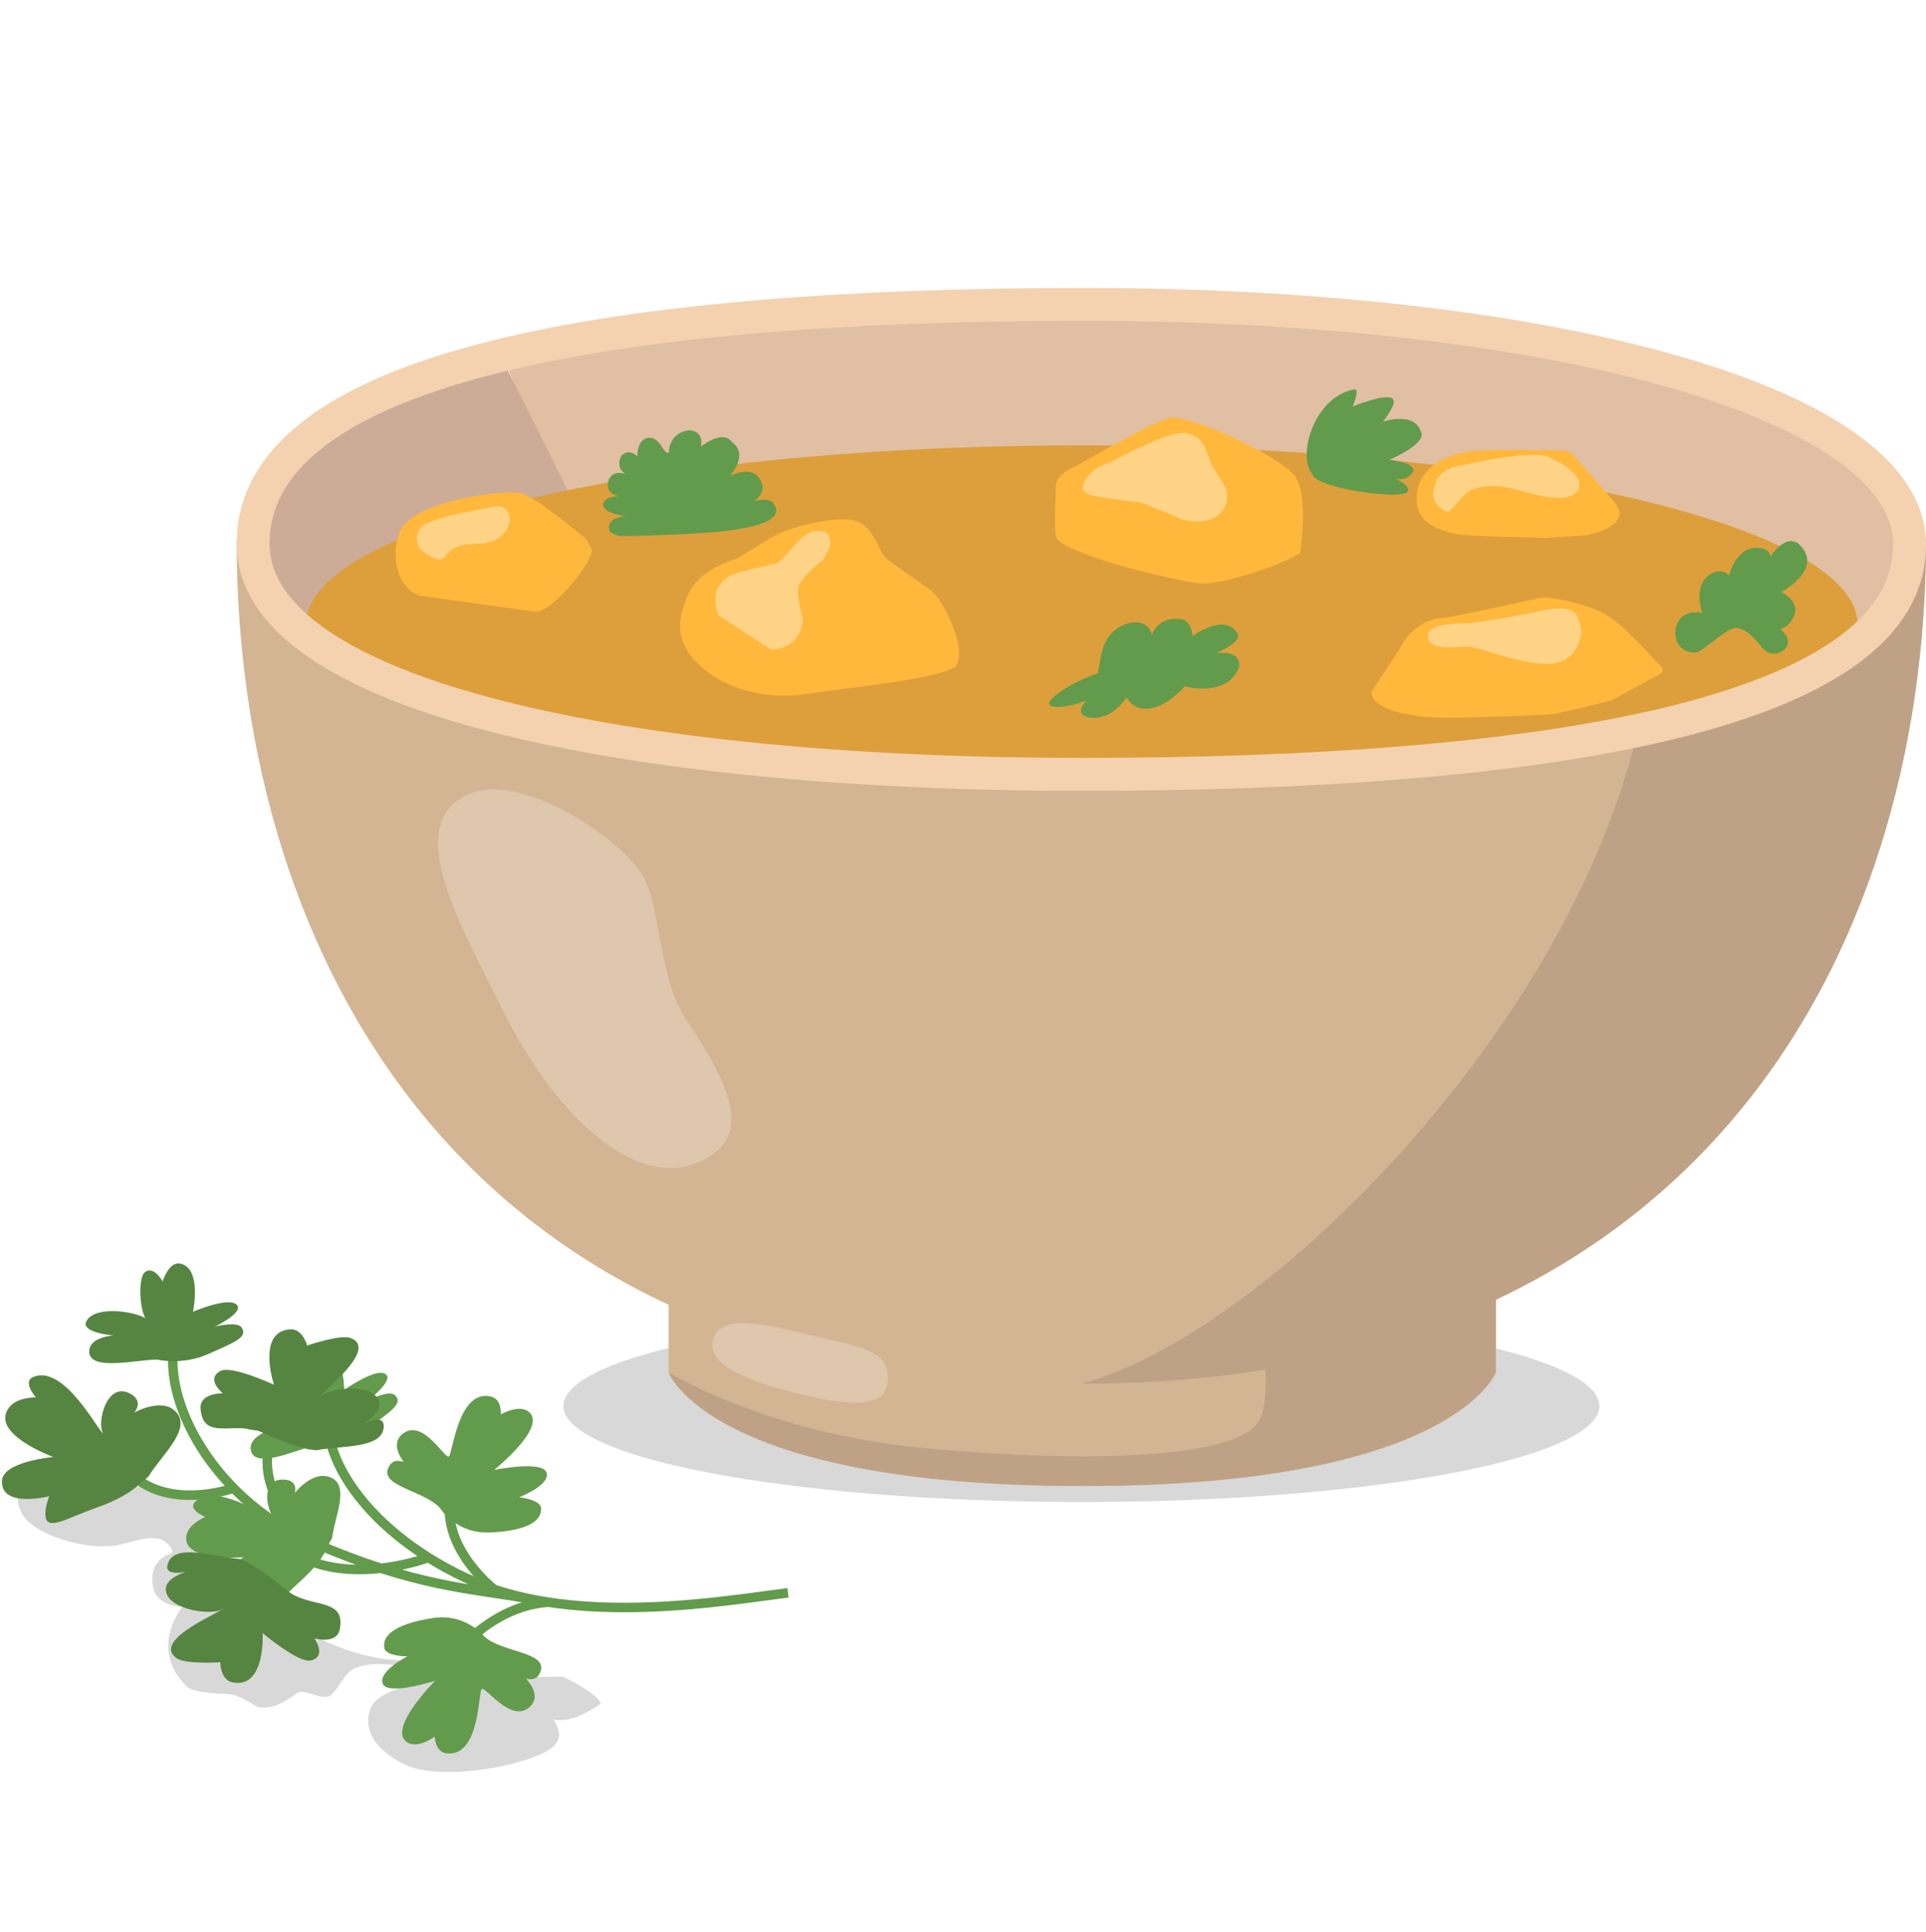 <?xml version="1.0" encoding="UTF-8" standalone="no"?>
<!-- Created with Inkscape (http://www.inkscape.org/) -->

<svg
   width="164.233mm"
   height="164.762mm"
   viewBox="0 0 164.233 164.762"
   version="1.1"
   id="svg392"
   xml:space="preserve"
   xmlns="http://www.w3.org/2000/svg"
   xmlns:svg="http://www.w3.org/2000/svg"><defs
     id="defs389"><style
       id="style6869">.cls-1{fill:#ffe8c2;}.cls-2{fill:none;stroke:#e5af6e;stroke-miterlimit:10;stroke-width:25.51px;}.cls-3{opacity:0.05;}.cls-4{fill:#534741;}</style></defs><g
     id="layer15"
     style="display:inline"><path
       id="path33923"
       style="font-variation-settings:normal;display:inline;fill:#343434;fill-opacity:0.192;stroke:none;stroke-width:0.811;stroke-linecap:butt;stroke-linejoin:miter;stroke-miterlimit:4;stroke-dasharray:none;stroke-dashoffset:0;stroke-opacity:1;stop-color:#000000"
       d="m 27.259,139.742 c 0,0 3.358,1.742 6.773,1.835 1.501,1.063 -1.827,-0.272 -3.887,0.751 -0.877,0.452 -1.52,2.193 -2.144,2.339 -0.68,0.207 -1.599,-0.424 -2.463,-0.384 -0.359,0.08 -1.572,1.419 -3.273,1.339 -0.279,0.08 -1.35,-0.799 -2.214,-1.039 -0.478,-0.226 -3.088,-0.021 -4.08,-0.72 -3.4,-3.291 -0.407,-6.836 -0.407,-6.836 0,0 -1.87,0.038 -2.442,-1.384 -0.698,-2.714 1.526,-3.171 1.526,-3.171 0,0 0.282,-0.395 -0.723,-1.109 -1.372,-0.667 -3.486,0.601 -4.773,0.47 -1.625,0.254 -6.718,-0.874 -7.422,-3.101 -0.376,-0.686 -0.244,-2.189 -0.244,-2.189 l 11.35,0.225 3.683,0.977 2.631,0.15 1.052,3.157 -1.654,2.631 z m 20.74,3.237 c 0,0 2.883,1.356 3.229,2.299 -2.684,1.913 -4.037,1.336 -4.037,1.336 0,0 0.899,1.258 0.221,2.029 -0.731,1.515 -8.93,3.379 -12.584,1.971 -4.411,-1.967 -3.308,-4.659 -3.308,-4.659 0.399,-2.352 6.991,-2.829 6.991,-2.829 z M 136.381,119.905 a 44.167,8.185 0 0 1 -44.167,8.185 44.167,8.185 0 0 1 -44.167,-8.185 44.167,8.185 0 0 1 44.167,-8.185 44.167,8.185 0 0 1 44.167,8.185 z" /><path
       style="fill:#e1bfa3;fill-opacity:1;stroke:none;stroke-width:2.933;stroke-dasharray:none;stroke-opacity:1;stop-color:#000000"
       d="m 42.994,30.667 c 0,0 4.51,11.275 7.216,14.432 2.706,3.157 109.59,9.471 109.59,9.471 l 3.157,-8.569 -3.758,-6.163 -12.477,-7.065 -33.373,-5.712 -35.478,-0.301 -25.556,2.255 z"
       id="path479444" /><path
       style="display:inline;fill:#cdac97;fill-opacity:1;stroke:none;stroke-width:2.933;stroke-dasharray:none;stroke-opacity:1;stop-color:#000000"
       d="m 43.144,31.268 5.712,11.425 -16.762,5.412 -6.163,6.013 -3.758,-6.088 0.676,-5.712 7.291,-7.065 12.703,-4.059 z"
       id="path479500" /><ellipse
       style="display:inline;fill:#dd9f3c;fill-opacity:1;stroke:none;stroke-width:2.811;stroke-dasharray:none;stroke-opacity:1;stop-color:#000000"
       id="path488926-6-2"
       cx="92.241"
       cy="53.219"
       rx="66.15"
       ry="15.237" /><path
       id="path476329"
       style="display:inline;fill:#d3b593;fill-opacity:1;stroke-width:4.122;stop-color:#000000"
       d="m 21.592,46.132 c -0.027,3.7e-5 -1.411,0.002 -1.411,0.002 -1e-6,35.635 19.741,72.624 72.026,71.873 52.285,-0.752 72.026,-36.371 72.026,-72.006 -0.037,-0.002 -1.173,-0.001 -1.406,-0.003 8.9e-4,0.21 -0.003,0.419 -0.015,0.625 -0.013,0.225 -0.034,0.449 -0.062,0.669 -0.029,0.221 -0.065,0.439 -0.109,0.655 -0.044,0.216 -0.095,0.429 -0.153,0.641 -0.059,0.211 -0.125,0.42 -0.198,0.627 -0.073,0.207 -0.154,0.411 -0.242,0.613 -0.088,0.202 -0.183,0.402 -0.285,0.599 -0.102,0.198 -0.212,0.393 -0.328,0.586 -0.116,0.193 -0.24,0.384 -0.371,0.573 -0.13,0.189 -0.268,0.375 -0.412,0.559 -0.144,0.184 -0.295,0.366 -0.453,0.546 -0.158,0.18 -0.322,0.357 -0.494,0.533 -0.171,0.175 -0.349,0.349 -0.534,0.52 -0.185,0.171 -0.376,0.34 -0.574,0.507 -0.198,0.167 -0.401,0.332 -0.612,0.495 -0.21,0.163 -0.427,0.323 -0.65,0.482 -0.223,0.158 -0.453,0.314 -0.688,0.469 -0.236,0.154 -0.477,0.307 -0.725,0.457 -0.248,0.15 -0.502,0.298 -0.762,0.444 -0.26,0.146 -0.526,0.29 -0.798,0.432 -0.272,0.142 -0.549,0.282 -0.833,0.42 -0.284,0.138 -0.573,0.274 -0.868,0.408 -0.295,0.134 -0.596,0.266 -0.902,0.396 -0.306,0.13 -0.619,0.258 -0.936,0.384 -0.318,0.126 -0.64,0.25 -0.969,0.373 -0.329,0.122 -0.662,0.242 -1.001,0.361 -0.679,0.237 -1.379,0.466 -2.099,0.688 -0.72,0.222 -1.461,0.436 -2.222,0.643 -0.761,0.207 -1.542,0.407 -2.341,0.599 -0.8,0.192 -1.619,0.377 -2.456,0.556 -0.837,0.178 -1.692,0.349 -2.565,0.514 -0.873,0.164 -1.763,0.321 -2.671,0.472 -0.907,0.151 -1.831,0.294 -2.771,0.431 -0.94,0.137 -1.896,0.268 -2.868,0.392 -0.971,0.124 -1.958,0.242 -2.959,0.353 -1.001,0.111 -2.017,0.216 -3.046,0.315 -1.029,0.099 -2.072,0.192 -3.128,0.279 -1.056,0.087 -2.125,0.168 -3.207,0.242 -1.081,0.075 -2.175,0.144 -3.279,0.207 -1.105,0.063 -2.221,0.121 -3.348,0.173 -1.127,0.052 -2.265,0.099 -3.413,0.14 -1.148,0.041 -2.305,0.077 -3.472,0.107 -1.167,0.03 -2.343,0.055 -3.527,0.075 -1.184,0.02 -2.377,0.035 -3.578,0.045 -1.2,0.01 -2.409,0.014 -3.624,0.014 -1.215,0 -2.424,-0.007 -3.624,-0.02 -1.2,-0.013 -2.393,-0.032 -3.578,-0.058 -1.184,-0.026 -2.36,-0.058 -3.527,-0.097 -1.167,-0.039 -2.325,-0.084 -3.473,-0.136 -1.148,-0.052 -2.286,-0.11 -3.413,-0.175 -1.127,-0.065 -2.244,-0.135 -3.349,-0.213 -1.105,-0.078 -2.198,-0.162 -3.28,-0.252 -1.081,-0.09 -2.151,-0.187 -3.207,-0.29 -1.056,-0.103 -2.099,-0.213 -3.129,-0.329 -1.03,-0.116 -2.046,-0.238 -3.047,-0.367 -1.001,-0.129 -1.988,-0.264 -2.96,-0.406 -0.972,-0.142 -1.928,-0.29 -2.869,-0.444 -0.941,-0.155 -1.866,-0.316 -2.773,-0.483 -0.908,-0.167 -1.799,-0.341 -2.673,-0.521 -0.874,-0.18 -1.73,-0.367 -2.568,-0.56 -0.838,-0.193 -1.658,-0.392 -2.459,-0.597 -0.801,-0.206 -1.582,-0.418 -2.345,-0.636 -0.762,-0.218 -1.505,-0.443 -2.227,-0.674 -0.722,-0.231 -1.423,-0.468 -2.103,-0.712 -0.68,-0.244 -1.339,-0.493 -1.976,-0.75 C 33.383,57.764 33.071,57.634 32.763,57.502 32.456,57.371 32.154,57.239 31.858,57.104 31.562,56.969 31.272,56.833 30.987,56.696 30.703,56.558 30.424,56.419 30.151,56.278 29.878,56.137 29.611,55.994 29.35,55.85 29.089,55.706 28.833,55.561 28.584,55.414 28.335,55.267 28.092,55.118 27.856,54.968 27.619,54.817 27.388,54.665 27.164,54.512 26.939,54.358 26.721,54.203 26.509,54.047 26.298,53.89 26.092,53.732 25.894,53.572 c -0.199,-0.16 -0.392,-0.321 -0.578,-0.484 -0.186,-0.163 -0.365,-0.327 -0.538,-0.494 -0.173,-0.166 -0.339,-0.334 -0.499,-0.503 -0.159,-0.169 -0.312,-0.34 -0.458,-0.512 -0.146,-0.172 -0.285,-0.346 -0.417,-0.522 -0.132,-0.175 -0.257,-0.353 -0.376,-0.531 -0.118,-0.179 -0.229,-0.359 -0.333,-0.541 -0.104,-0.182 -0.201,-0.365 -0.291,-0.55 -0.09,-0.185 -0.173,-0.372 -0.248,-0.56 -0.075,-0.188 -0.143,-0.377 -0.204,-0.568 -0.061,-0.191 -0.114,-0.384 -0.16,-0.578 -0.046,-0.194 -0.084,-0.39 -0.115,-0.588 -0.031,-0.197 -0.054,-0.396 -0.069,-0.597 -0.011,-0.137 -0.013,-0.275 -0.016,-0.413 z m 35.42,64.359 v 6.539 c 0,0 3.461,9.667 35.196,9.696 31.735,0.029 35.346,-9.696 35.346,-9.696 v -7.366" /><path
       id="path476329-0"
       style="display:inline;fill:#bfa286;fill-opacity:1;stroke-width:4.122;stop-color:#000000"
       d="m 92.207,118.006 c 52.29,0 72.026,-36.371 72.026,-72.006 -0.037,-0.002 -1.173,-0.001 -1.406,-0.003 8.9e-4,0.21 -0.003,0.419 -0.015,0.625 -0.013,0.225 -0.034,0.449 -0.062,0.669 -0.029,0.221 -0.065,0.439 -0.109,0.655 -0.044,0.216 -0.095,0.429 -0.153,0.641 -0.059,0.211 -0.125,0.42 -0.198,0.627 -0.073,0.207 -0.154,0.411 -0.242,0.613 -0.088,0.202 -0.183,0.402 -0.285,0.599 -0.102,0.198 -0.212,0.393 -0.328,0.586 -0.116,0.193 -0.24,0.384 -0.371,0.573 -0.13,0.189 -0.268,0.375 -0.412,0.559 -0.144,0.184 -0.295,0.366 -0.453,0.546 -0.158,0.18 -0.322,0.357 -0.494,0.533 -0.171,0.175 -0.349,0.349 -0.534,0.52 -0.185,0.171 -0.376,0.34 -0.574,0.507 -0.198,0.167 -0.401,0.332 -0.612,0.495 -0.21,0.163 -0.427,0.323 -0.65,0.482 -0.223,0.158 -0.453,0.314 -0.688,0.469 -0.236,0.154 -0.477,0.307 -0.725,0.457 -0.248,0.15 -0.502,0.298 -0.762,0.444 -0.26,0.146 -0.526,0.29 -0.798,0.432 -0.272,0.142 -0.549,0.282 -0.833,0.42 -0.284,0.138 -0.573,0.274 -0.868,0.408 -0.295,0.134 -0.596,0.266 -0.902,0.396 -0.306,0.13 -0.619,0.258 -0.936,0.384 -0.318,0.126 -0.64,0.25 -0.969,0.373 -0.329,0.122 -0.662,0.242 -1.001,0.361 -0.679,0.237 -1.379,0.466 -2.099,0.688 -0.72,0.222 -1.461,0.436 -2.222,0.643 -0.761,0.207 -1.542,0.407 -2.341,0.599 -0.8,0.192 -1.619,0.377 -2.456,0.556 -5.633,25.65 -31.873,51.957 -47.528,56.152 z m 15.39,-5.112 c 0,0 0.935,6.527 -0.301,8.382 -2.272,3.412 -16.856,3.374 -28.951,2.165 -13.131,-1.313 -21.334,-6.41 -21.334,-6.41 0,0 3.461,9.667 35.196,9.696 31.735,0.029 35.346,-9.696 35.346,-9.696 v -7.366 z" /><path
       id="path473283-9"
       style="display:inline;fill:none;fill-opacity:1;stroke:#f4d2af;stroke-width:2.807;stroke-dasharray:none;stroke-opacity:1;stop-color:#000000"
       d="m 162.829,46.362 c 0.148,14.727 -31.667,19.674 -70.548,19.674 -38.881,0 -70.696,-6.641 -70.696,-19.674 0,-15.428 31.962,-20.404 70.843,-20.404 38.881,-10e-7 70.277,8.084 70.401,20.404 z" /><path
       id="path476861"
       style="display:inline;opacity:0.593;fill:#e5d2bd;fill-opacity:1;stroke-width:4.693;stop-color:#000000"
       d="m 54.926,74.867 c 1.425,2.814 1.32,8.775 3.564,12.046 4.854,7.074 4.667,10.016 2.057,11.686 C 54.846,102.249 47.419,95.49 42.72,85.841 39.715,79.668 33.857,70.047 40.182,67.636 c 4.581,-1.747 13.194,4.17 14.744,7.231 z m 20.716,43.287 c -0.383,2.012 -3.807,1.656 -7.915,0.612 -4.108,-1.044 -7.355,-2.4 -6.961,-4.393 0.443,-2.239 3.807,-1.656 7.915,-0.612 4.108,1.044 7.578,1.159 6.961,4.393 z" /><path
       id="path27466"
       style="font-variation-settings:normal;display:inline;vector-effect:none;fill:#ffb83c;fill-opacity:1;stroke:none;stroke-width:2.811;stroke-linecap:butt;stroke-linejoin:miter;stroke-miterlimit:4;stroke-dasharray:none;stroke-dashoffset:0;stroke-opacity:1;-inkscape-stroke:none;stop-color:#000000"
       d="m 62.796,47.648 c -1.127,0.376 -3.305,1.175 -4.132,3.091 -0.827,1.917 -1.467,4.196 1.726,6.61 1.855,1.402 5.019,2.361 8.384,1.831 2.898,-0.457 12.244,-1.367 12.805,-2.477 0.885,-1.752 -1.331,-5.67 -2.083,-6.265 -0.703,-0.556 -3.463,-2.37 -4.061,-2.966 -0.505,-0.504 -0.94,-2.596 -2.499,-3.063 -1.56,-0.467 -5.707,0.527 -7.098,1.392 -1.391,0.864 -3.042,1.848 -3.042,1.848 z m 54.233,11.22 c 0,0 2.471,-3.694 2.578,-3.986 0.106,-0.292 1.315,-1.98 3.202,-2.166 1.887,-0.186 8.4,-1.782 8.916,-1.767 1.092,0.032 4.026,0.704 5.262,1.488 1.728,1.096 4.039,3.8 4.358,4.092 0.319,0.292 0.744,0.691 0.053,1.036 -0.691,0.345 -3.694,2.02 -3.96,2.139 -0.244,0.11 -4.635,1.16 -5.036,1.196 -1.927,0.173 -6.311,0.239 -7.786,0.306 -1.453,0.066 -5.62,-0.003 -7.135,-1.249 -0.824,-0.678 -0.452,-1.09 -0.452,-1.09 z m -81.262,-8.071 9.79,1.353 c 1.315,0.395 5.322,-4.574 4.886,-5.355 l -0.451,-0.808 c 0,0 -4.215,-3.578 -5.525,-3.927 -1.409,-0.376 -9.471,0.676 -10.429,3.382 -0.606,1.712 -0.451,4.453 1.729,5.355 z m 96.155,-4.937 c 0,0 -6.879,-0.08 -7.894,-0.343 -1.015,-0.263 -3.279,-0.746 -3.234,-3.038 0.058,-3.024 3.388,-3.814 4.052,-3.894 1.369,-0.372 8.633,-0.142 8.633,-0.142 0.731,0.213 0.831,0.536 0.831,0.536 l 3.353,3.839 c 1.741,2.073 -2.327,2.821 -2.327,2.821 z M 99.939,35.595 c -1.217,0.085 -7.711,3.915 -8.139,4.111 -1.56,0.717 -1.661,1.292 -1.736,1.461 0,0 -0.234,3.859 -0.018,4.638 0.353,1.124 7.441,3.169 12.082,3.94 1.813,0.225 6.99,-1.475 8.738,-2.565 0,0 0.723,-4.801 -0.338,-6.361 -0.291,-1.203 -7.507,-4.97 -10.589,-5.224 z" /><path
       id="path27588"
       style="font-variation-settings:normal;display:inline;vector-effect:none;fill:#fed385;fill-opacity:1;stroke:none;stroke-width:2.811;stroke-linecap:butt;stroke-linejoin:miter;stroke-miterlimit:4;stroke-dasharray:none;stroke-dashoffset:0;stroke-opacity:1;-inkscape-stroke:none;stop-color:#000000"
       d="m 36.03,44.84 c 0.77,-0.601 3.815,-1.203 4.51,-1.315 0.695,-0.113 1.796,-0.492 2.349,-0.263 0.565,0.234 0.642,0.942 0.508,1.447 -0.276,1.042 -1.394,1.623 -2.632,1.672 -1.512,0.06 -2.078,0.122 -2.988,1.278 -1.034,0.244 -2.086,-1.015 -2.086,-1.015 0,0 -0.47,-1.146 0.338,-1.804 z m 34.331,0.545 c 1.071,0.62 -0.188,2.368 -0.188,2.368 0,0 -1.917,1.522 -2.086,2.293 -0.188,0.77 0.376,2.781 0.376,2.781 0,0 -0.019,2.443 -2.687,2.574 l -4.547,-2.95 c 0,0 -0.639,-1.86 0.263,-2.668 0.545,-1.09 3.307,-1.315 4.773,-1.748 1.052,-0.639 2.33,-3.401 4.096,-2.65 z m 30.968,-8.418 c 1.455,0.37 1.568,1.742 1.917,2.462 0.339,0.7 1.019,1.66 1.165,1.992 0,0 0.662,1.158 -0.282,2.274 -1.236,1.289 -3.382,0.583 -3.382,0.583 0,0 -3.08,-1.346 -3.664,-1.466 -0.625,0 -3.645,-0.489 -3.645,-0.489 0,0 -1.11,-0.191 -1.096,-0.63 -0.106,-0.625 0.732,-1.733 1.968,-2.131 2.093,-0.909 5.465,-2.98 7.02,-2.594 z m 23.282,2.744 c 0,0 5.957,-1.428 7.46,-0.733 1.503,0.695 2.819,1.672 2.574,2.556 -0.244,0.883 -1.334,1.409 -5.017,0.301 -3.683,-1.109 -4.848,0.47 -4.848,0.47 0,0 -0.864,0.977 -1.184,1.278 -0.252,0.237 -1.56,-0.545 -1.372,-1.691 0.188,-1.146 0.808,-2.011 2.386,-2.18 z m 10.204,14.262 c 0,0 -0.132,2.537 -2.668,2.631 -2.537,0.094 -6.051,-1.466 -6.99,-1.466 -0.94,0 -3.326,0.432 -3.401,-0.846 -0.075,-1.278 3.138,-1.109 3.758,-1.165 0.62,-0.056 4.923,-0.789 5.412,-0.921 0.489,-0.132 2.969,-0.733 3.476,0.207 0.507,0.94 0.413,1.56 0.413,1.56 z" /><path
       id="path30558"
       style="font-variation-settings:normal;display:inline;vector-effect:none;fill:#629b4c;fill-opacity:1;stroke:none;stroke-width:2.811;stroke-linecap:butt;stroke-linejoin:miter;stroke-miterlimit:4;stroke-dasharray:none;stroke-dashoffset:0;stroke-opacity:1;-inkscape-stroke:none;stop-color:#000000"
       d="m 148.058,53.55 c -0.752,-0.075 -2.631,1.842 -3.382,2.086 0,0 -1.625,0.244 -1.832,-1.56 0.103,-2.358 2.321,-1.804 2.321,-1.804 0,0 -0.77,-2.039 0.395,-3.082 1.08,-0.968 1.879,-0.132 1.879,-0.132 0,0 0.601,-2.415 2.377,-2.33 1.118,-0.028 1.156,0.733 1.156,0.733 0,0 1.156,-1.898 2.349,-1.127 2.386,2.142 -1.428,4.153 -1.428,4.153 0,0 1.372,0.611 1.174,1.748 -0.272,1.156 -1.268,1.428 -1.268,1.428 0,0 1.193,0.817 0.395,1.71 -1.09,0.911 -1.935,-0.132 -1.935,-0.132 0,0 -1.146,-1.663 -2.199,-1.691 z m -36.169,-13.142 c -1.267,-1.493 0.107,-6.517 3.561,-7.202 0.567,-0.112 -0.106,1.462 -0.106,1.462 0,0 2.941,-1.209 3.411,-0.646 0.451,0.338 -0.833,1.948 -0.833,1.948 0,0 2.614,-0.932 3.216,0.797 0.695,1.034 -2.684,2.449 -2.684,2.449 0,0 2.073,0.185 2.073,0.899 -0.432,0.977 -1.501,0.73 -1.501,0.73 0,0 1.248,0.524 1.022,1.05 -0.244,0.789 -7.933,-0.21 -8.158,-1.488 z M 93.595,57.418 c 0.319,-0.846 0.052,-3.444 2.551,-4.252 1.823,-0.47 2.073,0.957 2.073,0.957 0,0 0.497,-1.526 2.339,-1.338 1.09,0.019 1.126,1.467 1.126,1.467 0,0 2.636,-1.976 3.764,-0.341 0.695,0.808 -1.742,1.782 -1.742,1.782 0,0 2.158,-0.347 1.951,1.213 -1.015,2.631 -4.621,1.629 -4.621,1.629 0,0 -1.498,1.672 -2.87,1.86 -1.541,0.301 -2.098,-0.931 -2.098,-0.931 0,0 -1.154,1.919 -3.052,1.75 -1.654,-0.244 -0.378,-1.456 -0.378,-1.456 0,0 -2.738,1.017 -3.189,0.266 0.056,-0.564 1.872,-1.815 4.146,-2.604 z M 63.162,45.083 c -2.762,0.564 -10.338,0.632 -10.338,0.632 0,0 -0.864,-0.225 -0.864,-0.507 -0.301,-1.109 1.391,-1.184 1.391,-1.184 0,0 -1.86,-0.226 -1.935,-0.958 0.056,-0.752 1.315,-0.752 1.315,-0.752 0,0 -1.24,-0.225 -0.827,-1.409 0.47,-0.94 1.466,-0.451 1.466,-0.451 0,0 -0.958,-0.489 -0.376,-1.597 0.733,-0.676 1.353,0.075 1.353,0.075 0,0 -0.056,-1.409 0.883,-1.597 1.146,-0.094 1.259,1.391 1.804,1.278 0,0 -0.056,-1.729 1.748,-1.917 1.334,0.075 0.977,1.391 0.977,1.391 0,0 1.86,-1.503 2.65,-0.395 1.522,1.109 -0.188,2.894 -0.188,2.894 0,0 1.823,-0.902 2.499,0.169 0.921,1.24 -0.47,2.011 -0.47,2.011 0,0 1.428,-0.507 1.785,0.301 0.545,0.808 -0.241,1.585 -2.872,2.017 z" /><path
       id="path32007-3-2"
       style="display:inline;fill:none;fill-opacity:1;stroke:#629b4c;stroke-width:0.811;stroke-opacity:1;stop-color:#000000"
       d="m 10.463,124.854 c 3.108,4.331 9.45,2.055 9.45,2.055 m 3.311,-4.475 c -1.969,4.953 3.369,9.065 3.369,9.065 m 20.157,5.134 c -5.317,0.37 -8.553,5.234 -8.553,5.234 m 0.556,-15.4 c -1.969,4.953 3.369,9.065 3.369,9.065 m -13.777,-16.771 c -1.969,4.953 3.157,12.23 12.081,16.118 8.923,3.888 21.588,1.588 26.768,0.956 m -52.005,-22.41 c -1.969,4.953 2.481,14.184 11.404,18.073 8.923,3.888 13.646,3.942 18.636,4.863 m -19.593,-3.591 c 4.765,2.39 10.889,0.055 10.889,0.055" /><path
       id="path32255-1-23"
       style="font-variation-settings:normal;display:inline;fill:#629b4c;fill-opacity:1;stroke:none;stroke-width:0.729;stroke-linecap:butt;stroke-linejoin:miter;stroke-miterlimit:4;stroke-dasharray:none;stroke-dashoffset:0;stroke-opacity:1;stop-color:#000000"
       d="m 27.989,131.764 c 0,0 -0.376,1.271 -2.278,2.984 -1.844,1.66 -2.838,3.192 -3.475,2.272 -0.379,-0.548 -0.416,-1.482 -0.416,-1.482 0,0 -3.095,2.351 -3.946,0.454 -0.595,-1.327 2.91,-3.192 2.91,-3.192 0,0 -5.521,0.449 -4.857,-1.977 0.251,-0.917 1.579,-1.459 1.579,-1.459 0,0 -1.509,-0.62 -0.889,-1.266 1.806,-1.884 6.679,1.677 6.953,1.556 -0.796,-0.492 -1.455,-3.455 0.491,-3.478 1.469,-0.018 1.073,1.14 1.073,1.14 0,0 1.354,-1.736 2.77,-1.415 2.118,0.481 0.605,3.467 0.416,5.264 z m -0.791,-8.603 c 0,0 2.218,0.056 4.181,-1.377 1.963,-1.433 3.066,-2.12 2.275,-2.826 -0.471,-0.42 -2.2,0.414 -2.2,0.414 0,0 2.246,-1.726 1.387,-2.217 -0.859,-0.491 -3.493,1.374 -3.493,1.374 0,0 -0.007,-3.771 -1.905,-3.787 -1.016,-0.008 -1.166,1.806 -1.166,1.806 0,0 -0.952,-1.137 -1.598,-0.518 -0.595,0.57 0.216,3.34 0.829,3.902 -0.785,-0.363 -4.348,-0.275 -4.871,1.239 -0.395,1.143 2.52,0.75 2.52,0.75 0,0 -1.991,0.533 -1.766,1.743 0.322,1.734 4.12,-0.143 5.808,-0.503 z m 14.122,16.413 c 0,0 -1.586,-2.017 -4.393,-1.591 -2.808,0.426 -4.363,1.295 -4.16,2.543 0.12,0.743 1.972,0.726 1.972,0.726 0,0 -2.523,1.283 -2.104,2.333 0.419,1.05 4.472,-0.252 4.472,-0.252 0,0 -4.105,4.102 -2.404,5.24 0.91,0.609 2.368,-0.471 2.368,-0.471 0,0 0.017,1.303 1.009,1.419 2.893,0.34 2.691,-5.385 3.002,-5.477 0.311,-0.262 2.48,2.919 4.049,1.554 1.184,-1.031 -0.291,-2.444 -0.291,-2.444 0,0 0.771,0.226 1.1,-0.311 1.216,-1.988 -3.08,-1.851 -4.618,-3.268 z m -3.787,-10.952 c 0,0 1.353,2.18 4.19,2.067 2.837,-0.113 4.479,-0.805 4.416,-2.067 -0.038,-0.752 -1.879,-0.94 -1.879,-0.94 0,0 2.65,-0.996 2.349,-2.086 -0.301,-1.09 -4.472,-0.244 -4.472,-0.244 0,0 4.533,-3.623 2.969,-4.942 -0.837,-0.706 -2.405,0.207 -2.405,0.207 0,0 0.127,-1.297 -0.846,-1.522 -2.837,-0.658 -3.27,5.055 -3.589,5.111 -0.338,0.225 -2.142,-3.176 -3.852,-1.992 -1.291,0.894 0.019,2.462 0.019,2.462 0,0 -0.741,-0.31 -1.127,0.188 -1.428,1.842 2.856,2.18 4.228,3.758 z" /><path
       id="path32255-6-0"
       style="font-variation-settings:normal;display:inline;fill:#568541;fill-opacity:1;stroke:none;stroke-width:0.679;stroke-linecap:butt;stroke-linejoin:miter;stroke-miterlimit:4;stroke-dasharray:none;stroke-dashoffset:0;stroke-opacity:1;stop-color:#000000"
       d="m 13.392,115.942 c 0,0 2.158,0.517 4.376,-0.475 2.218,-0.992 3.441,-1.434 2.814,-2.289 -0.373,-0.509 -2.238,-0.054 -2.238,-0.054 0,0 2.557,-1.22 1.819,-1.879 -0.738,-0.659 -3.703,0.615 -3.703,0.615 0,0 0.78,-3.689 -1.074,-4.101 -0.992,-0.22 -1.517,1.523 -1.517,1.523 0,0 -0.694,-1.311 -1.455,-0.84 -0.701,0.434 -0.485,3.311 -0.003,3.989 -0.692,-0.519 -4.195,-1.176 -5.023,0.196 -0.625,1.036 2.308,1.259 2.308,1.259 0,0 -2.059,0.106 -2.091,1.336 -0.046,1.763 4.059,0.72 5.785,0.719 z m -1.363,10.479 c 0,0 -0.986,1.164 -3.667,2.101 -2.598,0.908 -4.311,2.066 -4.478,0.813 -0.099,-0.746 0.323,-1.743 0.323,-1.743 0,0 -4.148,1.068 -4.043,-1.307 0.073,-1.661 4.381,-2.034 4.381,-2.034 0,0 -5.566,-2.024 -3.735,-4.269 0.692,-0.848 2.243,-0.817 2.243,-0.817 0,0 -1.157,-1.332 -0.241,-1.73 2.671,-1.161 5.646,4.778 5.97,4.775 -0.53,-0.876 0.282,-4.282 2.179,-3.427 1.431,0.645 0.481,1.68 0.481,1.68 0,0 2.161,-1.21 3.375,-0.232 1.815,1.462 -1.112,3.91 -2.175,5.711 z m 14.205,-2.836 c 0,0 -1.446,-0.319 -3.85,-1.416 -2.329,-1.064 -5.07,0.8 -5.281,-2.037 -0.101,-1.363 1.896,-1.314 1.896,-1.314 0,0 -1.49,-1.189 -0.212,-1.897 0.945,-0.524 4.574,1.167 4.574,1.167 0,0 -1.504,-4.511 1.366,-4.725 1.084,-0.081 1.468,1.384 1.468,1.384 0,0 2.813,-0.975 3.694,-0.646 2.569,0.957 -2.934,4.971 -2.728,5.171 0.337,-0.854 4.598,-1.48 5.137,0.207 0.407,1.273 -2.087,2.404 -2.087,2.404 0,0 2.495,-1.626 2.511,-0.287 0.024,2.001 -3.691,1.659 -5.737,2.081 z m -5.168,9.629 c 0,0 1.312,0.687 3.344,2.376 1.969,1.637 5.103,0.557 4.562,3.351 -0.26,1.342 -2.174,0.771 -2.174,0.771 0,0 1.126,1.538 -0.293,1.886 -1.049,0.258 -4.108,-2.326 -4.108,-2.326 0,0 0.268,4.747 -2.557,4.202 -1.068,-0.206 -1.053,-1.721 -1.053,-1.721 0,0 -2.97,0.203 -3.734,-0.345 -2.228,-1.597 4.135,-4.028 3.989,-4.275 -0.549,0.736 -4.825,0.222 -4.903,-1.547 -0.059,-1.336 2.644,-1.773 2.644,-1.773 0,0 -2.834,0.915 -2.498,-0.381 0.502,-1.937 3.997,-0.633 6.082,-0.504 z" /></g></svg>
